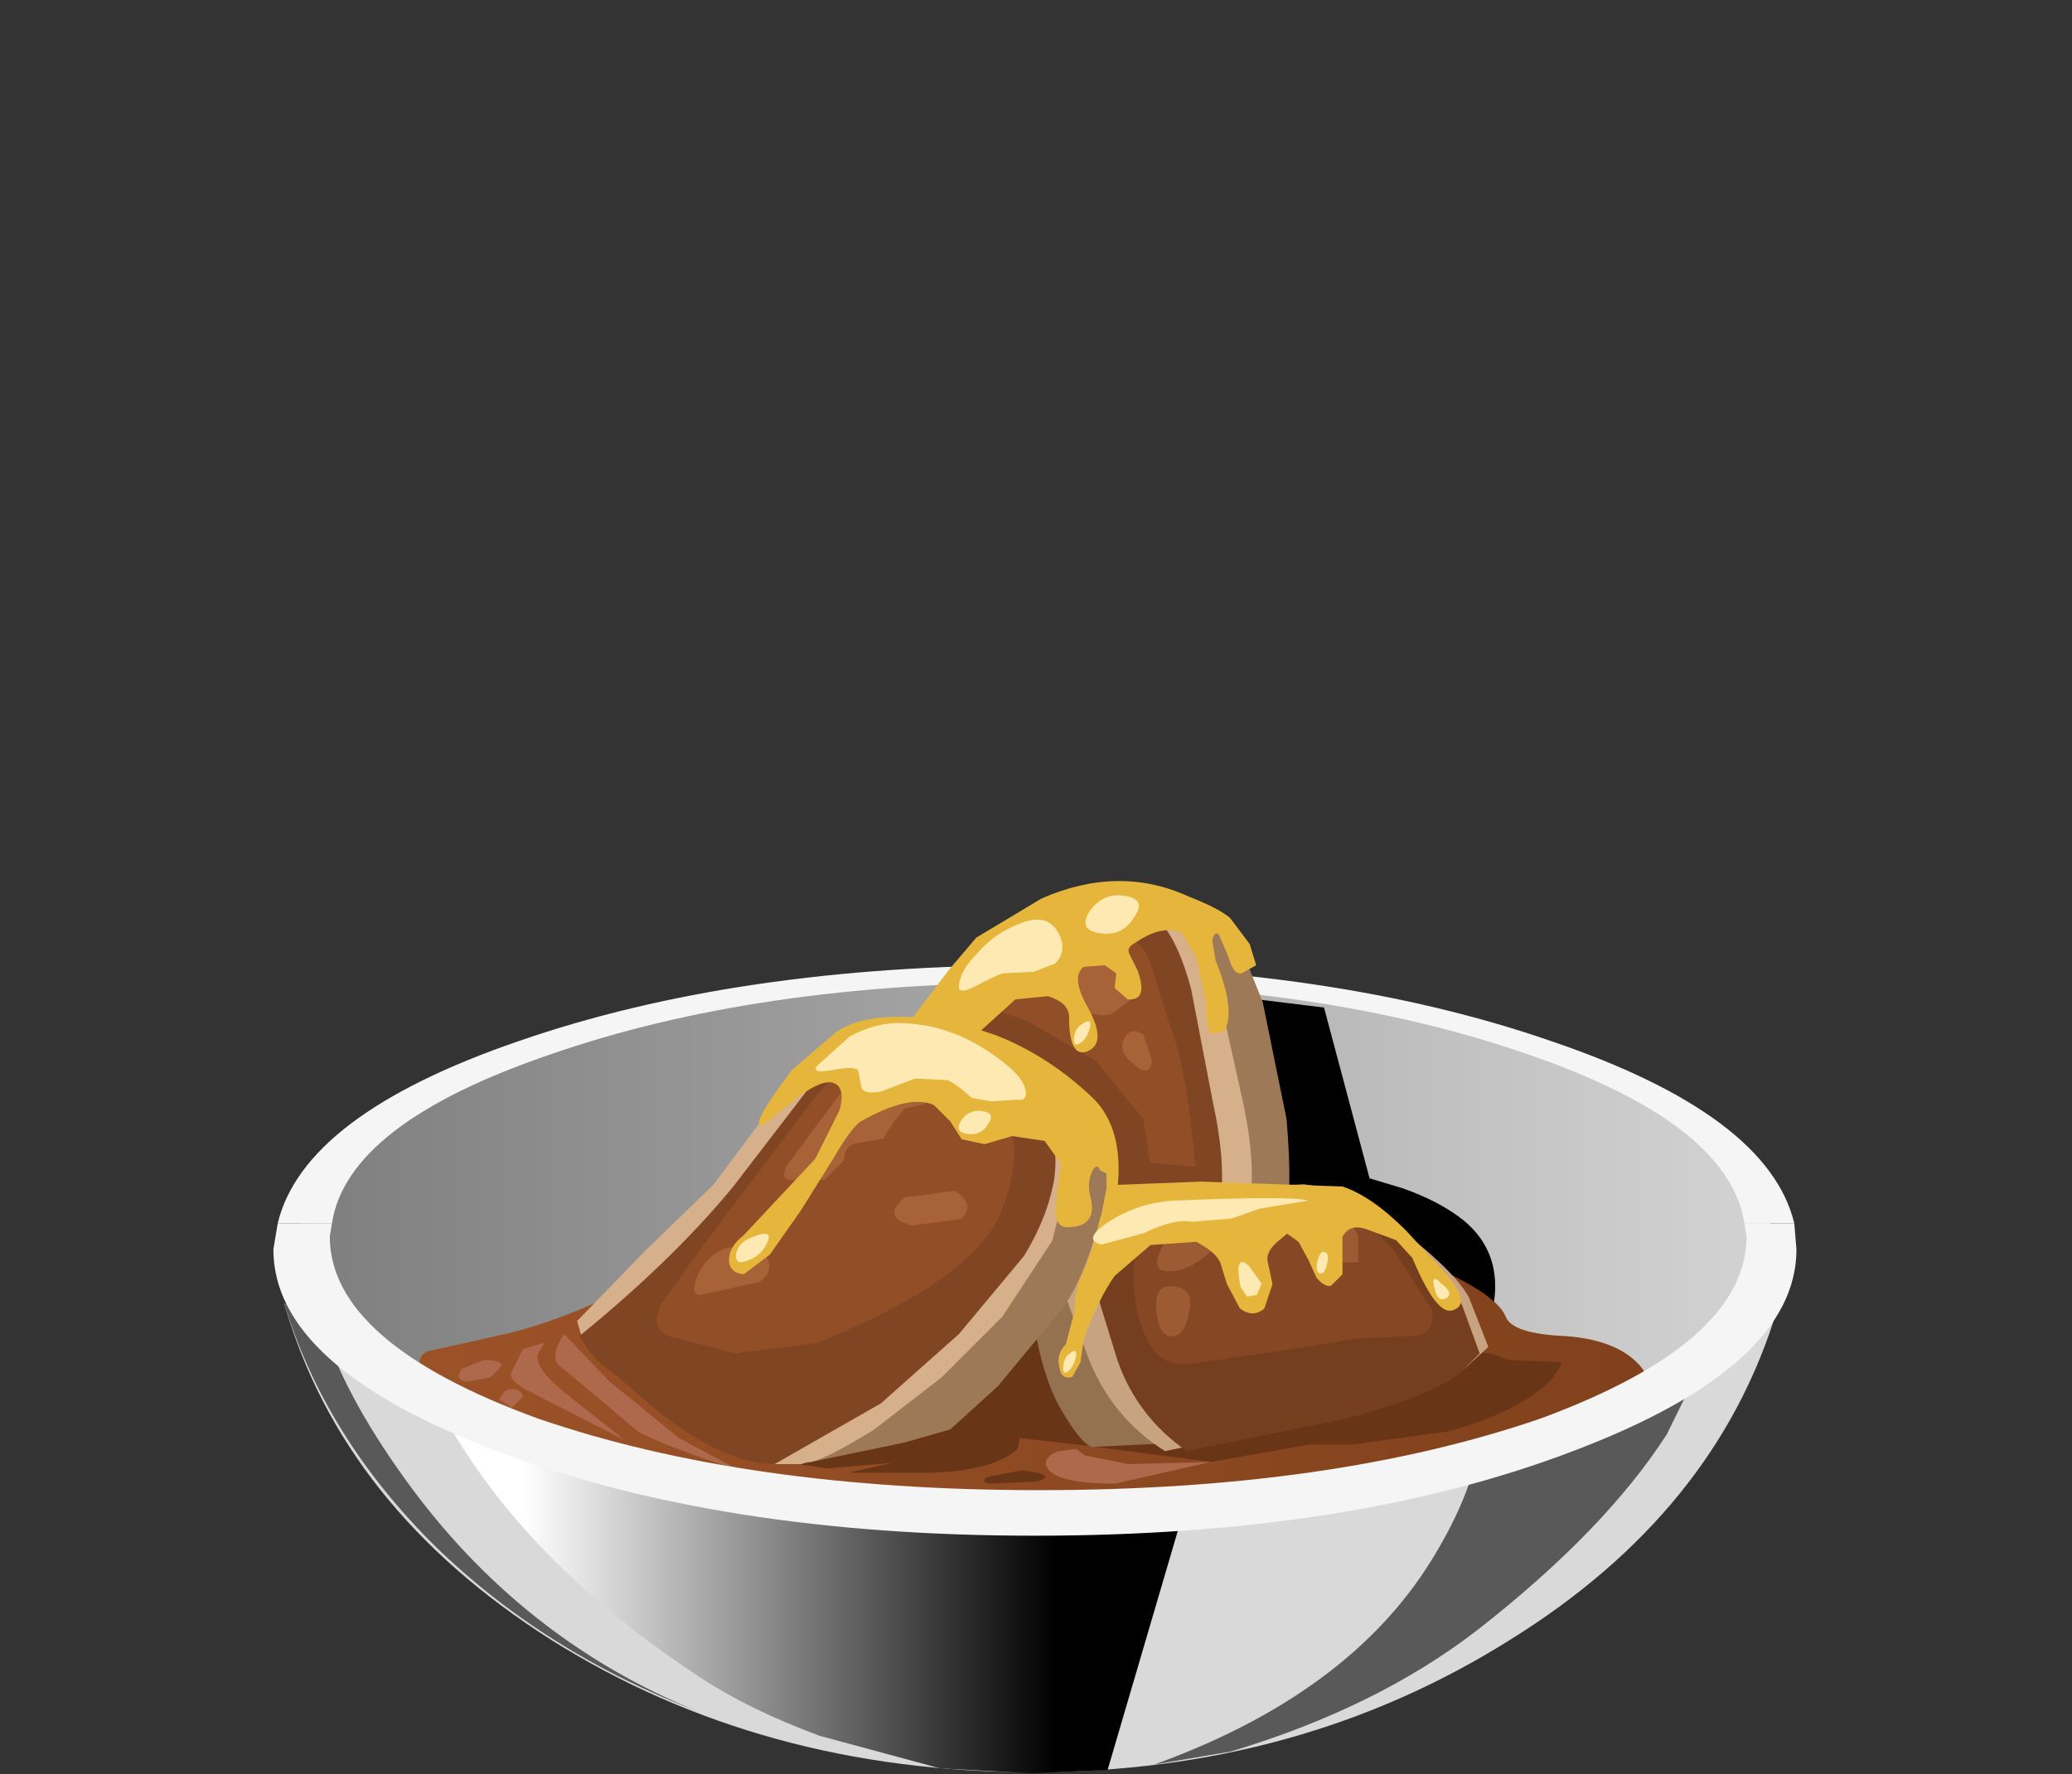 <?xml version="1.0" encoding="UTF-8" standalone="no"?>
<svg xmlns:xlink="http://www.w3.org/1999/xlink" height="40.9px" width="47.75px" xmlns="http://www.w3.org/2000/svg">
  <rect width="100%" height="100%" fill="#333333" stroke="none"/>
  <g transform="matrix(1.0, 0.0, 0.0, 1.0, 0.0, 0.0)">
    <use height="10.8" transform="matrix(1.0, 0.0, 0.0, 1.0, 6.55, 30.05)" width="34.4" xlink:href="#shape0"/>
    <use height="12.7" transform="matrix(0.75, 0.0, 0.0, 0.75, 9.7, 31.35)" width="24.3" xlink:href="#sprite0"/>
    <use height="13.1" transform="matrix(0.75, 0.0, 0.0, 0.75, 26.6, 30.85)" width="17.2" xlink:href="#sprite1"/>
    <use height="12.55" transform="matrix(0.75, 0.0, 0.0, 0.75, 6.55, 30.05)" width="12.75" xlink:href="#sprite2"/>
    <use height="12.85" transform="matrix(1.0, 0.0, 0.0, 1.0, 6.4, 22.25)" width="34.95" xlink:href="#shape4"/>
    <use height="9.5" transform="matrix(0.75, 0.0, 0.0, 0.75, 18.7, 23.0)" width="21.0" xlink:href="#sprite3"/>
    <use height="14.4" transform="matrix(1.0, 0.0, 0.0, 1.0, 9.65, 20.4)" width="28.35" xlink:href="#shape6"/>
    <use height="4.75" transform="matrix(0.75, 0.0, 0.0, 0.75, 21.0, 28.0)" width="3.5" xlink:href="#sprite4"/>
    <use height="10.3" transform="matrix(1.0, 0.0, 0.0, 1.0, 13.3, 23.45)" width="19.7" xlink:href="#shape8"/>
    <use height="15.25" transform="matrix(0.75, 0.0, 0.0, 0.75, 16.8, 20.3)" width="22.5" xlink:href="#sprite5"/>
    <use height="2.45" transform="matrix(0.75, 0.0, 0.0, 0.75, 18.8, 23.587)" width="6.45" xlink:href="#sprite6"/>
    <use height="0.7" transform="matrix(0.75, 0.0, 0.0, 0.75, 22.075, 25.613)" width="1.0" xlink:href="#sprite7"/>
    <use height="0.85" transform="matrix(0.75, 0.0, 0.0, 0.75, 16.962, 28.45)" width="1.0" xlink:href="#sprite8"/>
    <use height="2.2" transform="matrix(0.75, 0.0, 0.0, 0.75, 22.1, 21.2)" width="3.2" xlink:href="#sprite9"/>
    <use height="0.7" transform="matrix(0.75, 0.0, 0.0, 0.75, 24.75, 23.55)" width="0.5" xlink:href="#sprite10"/>
    <use height="1.15" transform="matrix(0.75, 0.0, 0.0, 0.75, 25.012, 20.65)" width="1.65" xlink:href="#sprite11"/>
    <use height="1.45" transform="matrix(0.75, 0.0, 0.0, 0.75, 25.2, 27.6)" width="6.8" xlink:href="#sprite12"/>
    <use height="1.05" transform="matrix(0.75, 0.0, 0.0, 0.75, 28.55, 29.1)" width="0.7" xlink:href="#sprite13"/>
    <use height="0.65" transform="matrix(0.75, 0.0, 0.0, 0.75, 30.35, 28.863)" width="0.35" xlink:href="#sprite14"/>
    <use height="0.6" transform="matrix(0.75, 0.0, 0.0, 0.75, 33.05, 29.5)" width="0.45" xlink:href="#sprite15"/>
    <use height="0.65" transform="matrix(0.75, 0.0, 0.0, 0.75, 24.5, 31.15)" width="0.4" xlink:href="#sprite16"/>
    <use height="7.2" transform="matrix(1.0, 0.0, 0.0, 1.0, 6.3, 28.2)" width="35.1" xlink:href="#shape17"/>
  </g>
  <defs>
    <g id="shape0" transform="matrix(1.0, 0.0, 0.0, 1.0, -5.65, -30.05)">
      <path d="M39.95 30.2 L40.05 30.2 Q38.65 34.85 33.9 37.8 29.05 40.85 22.9 40.85 16.65 40.85 11.8 37.8 7.0 34.75 5.65 30.05 L5.95 30.1 Q7.45 31.2 12.1 31.95 L23.05 32.7 33.7 32.0 Q38.35 31.35 39.95 30.2" fill="#d9d9d9" fill-rule="evenodd" stroke="none"/>
    </g>
    <g id="sprite0" transform="matrix(1.0, 0.0, 0.0, 1.0, 0.0, 0.0)">
      <use height="12.7" transform="matrix(1.0, 0.0, 0.0, 1.0, 0.0, 0.0)" width="24.3" xlink:href="#shape1"/>
    </g>
    <g id="shape1" transform="matrix(1.0, 0.0, 0.0, 1.0, 0.0, 0.0)">
      <path d="M24.3 1.7 L21.1 12.6 18.75 12.7 15.95 12.55 12.25 11.55 Q10.1 10.75 8.65 9.8 4.05 6.8 1.55 3.1 0.3 1.25 0.0 0.0 L2.65 0.55 Q9.5 1.85 18.95 1.85 L24.3 1.7" fill="url(#gradient0)" fill-rule="evenodd" stroke="none"/>
    </g>
    <linearGradient gradientTransform="matrix(0.01, 0.0, 0.0, -0.01, 11.35, 6.35)" gradientUnits="userSpaceOnUse" id="gradient0" spreadMethod="pad" x1="-819.2" x2="819.2">
      <stop offset="0.0" stop-color="#ffffff"/>
      <stop offset="1.0" stop-color="#000000"/>
    </linearGradient>
    <g id="sprite1" transform="matrix(1.0, 0.0, 0.0, 1.0, 0.0, 0.0)">
      <use height="13.1" transform="matrix(1.0, 0.0, 0.0, 1.0, 0.0, 0.0)" width="17.2" xlink:href="#shape2"/>
    </g>
    <g id="shape2" transform="matrix(1.0, 0.0, 0.0, 1.0, 0.0, 0.0)">
      <path d="M10.15 1.55 Q15.05 0.85 17.2 0.0 L15.75 2.95 Q13.85 5.9 9.95 8.95 6.85 11.35 2.35 12.7 L0.0 13.1 Q5.95 10.95 8.5 6.85 9.65 5.0 9.95 3.45 L10.15 1.55" fill="#595959" fill-rule="evenodd" stroke="none"/>
    </g>
    <g id="sprite2" transform="matrix(1.0, 0.0, 0.0, 1.0, 0.0, 0.0)">
      <use height="10.7" transform="matrix(1.143, 0.0, 0.0, 1.173, 0.0, 0.0)" width="11.15" xlink:href="#shape3"/>
    </g>
    <g id="shape3" transform="matrix(1.0, 0.0, 0.0, 1.0, 0.0, 0.0)">
      <path d="M11.15 10.7 Q7.0 9.15 4.05 6.35 1.1 3.5 0.0 0.0 L0.35 0.05 1.0 0.45 Q1.55 2.3 3.25 4.6 6.35 8.8 11.15 10.7" fill="#595959" fill-rule="evenodd" stroke="none"/>
    </g>
    <g id="shape4" transform="matrix(1.0, 0.0, 0.0, 1.0, -6.4, -22.25)">
      <path d="M35.85 24.2 Q40.85 26.1 40.85 28.7 40.85 31.35 35.85 33.2 30.9 35.1 23.85 35.1 16.85 35.1 11.85 33.2 6.9 31.35 6.9 28.7 6.9 26.1 11.85 24.2 16.85 22.35 23.85 22.35 30.9 22.35 35.85 24.2" fill="url(#gradient1)" fill-rule="evenodd" stroke="none"/>
      <path d="M41.35 28.2 L40.2 28.2 Q39.85 25.9 35.2 24.3 30.45 22.65 23.95 22.65 17.45 22.65 12.7 24.3 8.0 25.9 7.65 28.2 L6.4 28.2 Q7.0 25.7 11.95 24.0 17.0 22.25 23.85 22.25 30.7 22.25 35.75 24.0 40.75 25.7 41.35 28.2" fill="#f5f5f5" fill-rule="evenodd" stroke="none"/>
    </g>
    <linearGradient gradientTransform="matrix(0.021, 0.0, 0.0, -0.021, 23.85, 28.7)" gradientUnits="userSpaceOnUse" id="gradient1" spreadMethod="pad" x1="-819.2" x2="819.2">
      <stop offset="0.0" stop-color="#7d7d7d"/>
      <stop offset="1.0" stop-color="#d4d4d4"/>
    </linearGradient>
    <g id="sprite3" transform="matrix(1.0, 0.0, 0.0, 1.0, 0.0, 0.0)">
      <use height="9.5" transform="matrix(1.0, 0.0, 0.0, 1.0, 0.0, 0.0)" width="21.0" xlink:href="#shape5"/>
    </g>
    <g id="shape5" transform="matrix(1.0, 0.0, 0.0, 1.0, 0.0, 0.0)">
      <path d="M17.15 5.55 L18.15 5.85 Q19.3 6.25 20.05 6.85 21.25 7.85 20.95 9.5 L11.2 8.4 0.85 7.35 Q-2.05 7.55 4.85 4.25 L12.35 0.9 12.05 0.35 12.45 0.15 13.3 0.0 15.75 0.3 17.15 5.55" fill="#000000" fill-rule="evenodd" stroke="none"/>
    </g>
    <g id="shape6" transform="matrix(1.0, 0.0, 0.0, 1.0, -9.65, -20.4)">
      <path d="M37.6 32.45 L35.05 33.4 Q32.0 34.2 27.15 34.6 L16.4 34.25 12.7 33.2 Q10.45 32.4 9.95 31.9 9.45 31.35 9.85 31.15 L11.65 30.75 Q13.35 30.35 15.45 29.15 L17.2 28.9 20.05 28.9 23.35 28.55 27.25 28.65 28.8 28.5 29.8 28.3 32.55 29.0 Q34.45 29.75 34.7 30.35 34.85 30.75 36.1 30.8 37.35 30.9 37.85 31.55 38.2 32.05 37.6 32.45" fill="url(#gradient2)" fill-rule="evenodd" stroke="none"/>
      <path d="M13.0 30.75 L14.05 31.85 15.65 33.15 17.05 33.9 Q15.35 33.35 14.7 33.0 L13.4 31.9 12.85 31.45 Q12.7 31.2 13.0 30.75" fill="#ae694c" fill-rule="evenodd" stroke="none"/>
      <path d="M12.25 32.1 Q11.65 31.8 11.8 31.6 L12.05 31.1 12.55 30.95 12.4 31.2 Q12.3 31.5 12.95 32.05 L14.4 33.2 12.25 32.1" fill="#ae694c" fill-rule="evenodd" stroke="none"/>
      <path d="M11.15 31.35 Q11.6 31.35 11.55 31.5 L11.3 31.75 10.75 31.85 Q10.45 31.8 10.65 31.55 L11.15 31.35" fill="#ae694c" fill-rule="evenodd" stroke="none"/>
      <path d="M11.65 32.05 Q12.0 31.95 12.05 32.2 L11.8 32.45 11.5 32.25 11.65 32.05" fill="#ae694c" fill-rule="evenodd" stroke="none"/>
      <path d="M24.8 33.4 L25.0 33.55 26.0 33.75 27.9 33.7 25.7 34.2 Q24.2 34.2 24.1 33.75 24.1 33.55 24.4 33.45 L24.8 33.4" fill="#ae694c" fill-rule="evenodd" stroke="none"/>
      <path d="M34.75 31.35 L36.0 31.4 35.8 31.75 Q35.05 32.55 33.35 33.0 L31.15 33.3 30.0 33.3 33.15 32.55 Q33.8 32.35 34.75 31.35" fill="#693517" fill-rule="evenodd" stroke="none"/>
      <path d="M22.7 33.05 L23.5 33.15 23.45 33.4 Q22.9 33.9 21.45 33.95 L19.55 33.95 21.1 33.6 22.7 33.05" fill="#693517" fill-rule="evenodd" stroke="none"/>
      <path d="M23.6 33.9 Q24.4 34.0 23.9 34.15 L22.9 34.2 Q22.55 34.2 22.75 34.05 L23.5 33.9 23.6 33.9" fill="#693517" fill-rule="evenodd" stroke="none"/>
      <path d="M27.9 33.7 L24.85 33.3 23.05 33.1 22.3 33.3 20.8 33.7 19.05 33.85 18.4 33.75 19.45 32.4 Q20.55 31.0 21.1 30.75 22.75 29.85 25.45 30.2 L29.95 30.8 33.55 31.15 Q34.7 31.15 34.9 31.5 L34.5 32.1 32.7 32.85 27.9 33.7" fill="#693517" fill-rule="evenodd" stroke="none"/>
      <path d="M29.6 28.2 Q29.35 29.1 26.6 29.15 L26.1 27.65 26.2 28.9 25.65 26.4 26.1 27.65 25.55 21.0 26.75 20.55 27.55 20.85 Q28.2 21.05 28.5 21.6 L29.1 23.1 29.65 25.8 Q29.8 27.6 29.6 28.2" fill="#9e7957" fill-rule="evenodd" stroke="none"/>
      <path d="M22.85 28.75 L21.0 24.65 21.55 22.95 Q21.85 22.35 22.6 21.7 23.5 20.95 24.7 20.55 26.0 20.25 26.8 20.55 27.55 20.85 28.0 22.5 L28.6 25.2 Q29.1 27.35 28.6 28.5 28.25 29.1 26.05 29.25 23.8 29.45 22.85 28.75" fill="#d6af8b" fill-rule="evenodd" stroke="none"/>
      <path d="M22.75 22.1 L24.6 21.05 26.4 21.0 Q27.05 21.3 27.45 22.8 L27.95 25.4 Q28.4 27.45 27.9 28.5 27.65 29.1 25.75 29.25 23.8 29.4 23.0 28.75 L21.4 24.9 21.85 23.3 22.75 22.1" fill="#804522" fill-rule="evenodd" stroke="none"/>
      <path d="M25.35 21.5 Q26.2 21.45 26.5 22.15 L26.95 23.6 Q27.35 24.6 27.55 26.9 L26.5 26.8 26.35 25.8 25.25 24.45 23.7 23.55 22.85 23.25 23.25 22.6 23.95 21.85 Q24.4 21.55 25.35 21.5" fill="#914e27" fill-rule="evenodd" stroke="none"/>
      <path d="M25.05 22.05 Q25.6 21.95 26.0 22.25 L26.3 22.75 26.05 23.05 25.65 23.35 Q25.3 23.55 24.15 22.95 23.8 22.8 24.25 22.45 24.6 22.1 25.05 22.05" fill="#a86237" fill-rule="evenodd" stroke="none"/>
      <path d="M26.35 23.85 L26.55 24.45 Q26.5 24.85 26.15 24.55 25.75 24.25 25.9 23.95 26.05 23.65 26.35 23.85" fill="#a86237" fill-rule="evenodd" stroke="none"/>
      <path d="M26.8 28.9 Q27.9 32.7 27.35 33.25 L25.25 33.35 Q25.0 33.45 24.4 32.4 24.05 31.75 23.85 30.65 L23.75 29.7 25.35 28.1 26.8 28.9" fill="#947151" fill-rule="evenodd" stroke="none"/>
      <path d="M31.45 27.75 Q33.4 29.1 33.85 29.9 L34.3 31.05 33.75 31.55 Q32.8 32.15 30.85 32.6 L26.85 33.45 Q25.65 32.7 25.1 31.35 L24.6 30.0 Q24.5 29.35 24.8 28.7 25.1 28.05 25.95 27.75 L28.0 27.4 30.05 27.3 Q30.85 27.4 31.45 27.75" fill="#c7a381" fill-rule="evenodd" stroke="none"/>
      <path d="M31.6 28.05 Q33.4 29.45 33.7 30.1 L34.1 31.2 33.6 31.7 Q32.75 32.25 31.0 32.7 L27.35 33.45 Q26.2 32.65 25.75 31.35 L25.35 30.05 Q25.25 29.45 25.5 28.8 25.75 28.2 26.6 27.9 L28.45 27.6 30.3 27.55 Q31.0 27.6 31.6 28.05" fill="#753f1f" fill-rule="evenodd" stroke="none"/>
    </g>
    <linearGradient gradientTransform="matrix(0.017, 0.0, 0.0, -0.017, 23.8, 31.55)" gradientUnits="userSpaceOnUse" id="gradient2" spreadMethod="pad" x1="-819.2" x2="819.2">
      <stop offset="0.0" stop-color="#9c5227"/>
      <stop offset="1.0" stop-color="#80411c"/>
    </linearGradient>
    <g id="sprite4" transform="matrix(1.0, 0.0, 0.0, 1.0, 0.0, 0.0)">
      <use height="4.75" transform="matrix(1.0, 0.0, 0.0, 1.0, 0.0, 0.0)" width="3.5" xlink:href="#shape7"/>
    </g>
    <g id="shape7" transform="matrix(1.0, 0.0, 0.0, 1.0, 0.0, 0.0)">
      <path d="M0.0 2.3 L1.85 0.85 Q2.35 0.4 3.5 0.0 L3.2 1.15 2.45 2.8 1.7 4.15 0.6 4.75 0.0 2.3" fill="#3d1606" fill-rule="evenodd" stroke="none"/>
    </g>
    <g id="shape8" transform="matrix(1.0, 0.0, 0.0, 1.0, -12.4, -23.45)">
      <path d="M29.2 27.85 L30.05 27.9 Q30.5 28.0 31.2 28.8 L32.1 30.2 Q32.2 30.75 31.65 30.8 L30.4 30.85 28.55 31.15 26.45 31.45 Q25.7 31.5 25.4 30.55 25.15 29.85 25.25 28.95 25.3 27.9 28.15 27.9 L29.2 27.85" fill="#854724" fill-rule="evenodd" stroke="none"/>
      <path d="M29.8 28.1 Q30.25 28.1 30.4 28.5 L30.4 29.1 29.95 29.1 29.2 28.65 Q28.8 28.35 29.05 28.2 L29.8 28.1" fill="#9c5b33" fill-rule="evenodd" stroke="none"/>
      <path d="M26.45 28.35 Q27.55 28.35 27.0 28.85 26.45 29.35 25.95 29.3 25.65 29.25 25.85 28.8 26.05 28.35 26.45 28.35" fill="#9c5b33" fill-rule="evenodd" stroke="none"/>
      <path d="M26.05 29.65 Q26.65 29.65 26.5 30.25 26.4 30.85 26.05 30.8 25.8 30.75 25.75 30.2 25.7 29.65 26.05 29.65" fill="#9c5b33" fill-rule="evenodd" stroke="none"/>
      <path d="M22.45 24.15 Q23.8 24.7 24.45 25.75 24.9 26.4 24.5 27.9 24.1 29.5 23.55 30.2 L22.1 31.95 21.0 32.95 19.95 33.25 17.55 33.75 16.55 32.8 18.95 25.85 19.7 24.7 Q20.5 23.55 20.65 23.55 L22.45 24.15" fill="#9e7957" fill-rule="evenodd" stroke="none"/>
      <path d="M21.6 23.85 L22.75 24.65 23.6 25.6 23.8 26.8 23.35 28.6 22.2 30.35 20.8 31.75 19.25 32.95 Q17.95 33.75 17.7 33.7 L17.55 33.75 16.95 33.75 15.05 32.85 13.6 31.8 12.5 30.8 12.4 30.45 13.95 28.85 15.55 27.3 17.45 24.75 Q17.85 24.2 18.55 23.85 19.35 23.4 20.15 23.45 L21.6 23.85" fill="#d6af8b" fill-rule="evenodd" stroke="none"/>
      <path d="M21.2 30.75 L19.4 32.35 16.95 33.75 Q15.75 33.75 14.1 32.4 L13.3 31.7 Q12.9 31.45 12.65 31.1 L12.45 30.8 Q14.6 29.05 16.0 27.35 L17.65 25.2 Q18.4 24.15 19.25 23.9 L21.1 24.0 22.75 25.2 Q23.55 25.9 23.4 27.15 23.25 28.05 22.7 28.95 L21.2 30.75" fill="#804522" fill-rule="evenodd" stroke="none"/>
      <path d="M22.3 25.75 Q22.7 26.55 22.2 27.85 21.65 29.45 17.95 30.95 L16.05 31.2 14.5 30.8 Q14.05 30.6 14.35 30.05 L15.2 28.85 17.65 25.6 Q18.2 24.8 18.9 24.45 L19.9 24.25 Q21.85 24.8 22.3 25.75" fill="#914e27" fill-rule="evenodd" stroke="none"/>
      <path d="M19.5 24.65 L20.15 24.75 20.4 25.1 Q20.6 25.35 20.4 25.45 L19.95 25.55 19.7 25.85 19.45 26.25 18.85 26.35 Q18.55 26.4 18.55 26.75 L18.1 27.2 17.35 27.2 Q17.05 27.2 17.25 26.85 L17.8 26.1 18.55 25.1 Q19.1 24.6 19.5 24.65" fill="#a86237" fill-rule="evenodd" stroke="none"/>
      <path d="M16.0 28.75 Q16.65 28.75 16.8 29.05 16.9 29.35 16.6 29.55 L15.25 29.85 Q14.95 29.85 15.25 29.25 15.6 28.75 16.0 28.75" fill="#a86237" fill-rule="evenodd" stroke="none"/>
      <path d="M21.1 27.45 Q21.6 27.75 21.25 28.1 L20.1 28.25 Q19.4 28.05 19.95 27.6 L21.1 27.45" fill="#a86237" fill-rule="evenodd" stroke="none"/>
    </g>
    <g id="sprite5" transform="matrix(1.0, 0.0, 0.0, 1.0, 0.0, 0.0)">
      <use height="15.25" transform="matrix(1.0, 0.0, 0.0, 1.0, 0.0, 0.0)" width="22.5" xlink:href="#shape9"/>
    </g>
    <g id="shape9" transform="matrix(1.0, 0.0, 0.0, 1.0, 0.0, 0.0)">
      <path d="M20.8 10.75 L21.95 12.0 Q22.85 13.0 22.25 13.2 21.75 13.4 21.0 11.6 L20.5 11.05 19.55 10.7 Q19.05 10.55 18.85 10.95 L18.85 11.6 18.85 12.1 18.5 12.45 Q18.3 12.5 18.05 12.2 L17.8 11.65 17.5 11.1 17.15 10.85 16.85 11.1 Q16.5 11.4 16.55 11.7 L16.7 12.4 16.45 13.15 Q16.1 13.45 15.7 13.15 L15.3 12.4 15.1 11.75 Q14.95 11.4 14.35 11.1 L12.95 11.2 11.85 12.15 Q11.35 12.85 10.9 14.1 L10.8 14.8 10.55 15.25 Q10.2 15.35 10.15 14.95 10.05 14.55 10.35 14.25 L10.6 13.3 Q10.65 12.5 10.8 12.2 11.3 11.15 11.6 9.45 L11.6 9.0 11.4 8.9 Q11.3 8.65 11.15 8.95 11.0 9.3 11.1 9.7 11.35 10.65 10.4 10.65 9.95 10.65 10.05 9.9 L10.2 8.7 9.7 8.0 8.7 7.85 7.85 8.1 7.15 7.95 6.8 7.4 6.3 6.9 Q5.55 6.55 4.05 7.4 3.75 7.6 3.2 8.55 L2.2 10.15 1.25 11.5 0.45 12.1 Q0.0 12.05 0.0 11.65 0.0 11.25 0.45 10.9 L2.65 8.55 3.4 7.05 Q3.6 6.3 3.15 6.2 2.75 6.15 2.0 6.75 L1.05 7.5 Q0.55 7.65 1.95 5.8 L3.3 4.65 Q4.1 4.1 5.65 4.2 L6.75 2.75 7.6 1.75 9.6 0.55 Q12.0 -0.5 14.15 0.5 15.05 0.85 15.4 1.15 L16.0 1.95 16.2 2.6 15.75 2.85 Q15.5 2.9 15.35 2.35 L15.05 1.65 Q14.9 1.55 14.85 1.85 L14.95 2.45 Q15.6 4.05 15.2 4.65 L14.8 4.7 Q14.65 4.4 14.65 3.7 L14.35 2.35 13.9 1.6 Q13.3 1.35 12.5 1.9 12.2 2.05 12.3 2.25 L12.55 2.75 Q12.9 3.7 12.25 3.65 L11.85 3.3 11.9 2.85 11.55 2.6 10.9 2.65 Q10.5 2.95 11.0 3.85 11.65 5.0 11.0 5.25 10.45 5.45 10.45 4.2 10.45 3.75 9.8 3.55 L8.8 3.65 7.75 4.6 8.2 4.75 Q9.85 5.4 11.2 6.7 12.1 7.6 11.95 9.35 L14.5 9.25 18.85 9.4 Q19.75 9.7 20.8 10.75" fill="#e6b63c" fill-rule="evenodd" stroke="none"/>
    </g>
    <g id="sprite6" transform="matrix(1.0, 0.0, 0.0, 1.0, 0.0, -0.05)">
      <use height="2.45" transform="matrix(1.0, 0.0, 0.0, 1.0, 0.0, 0.05)" width="6.45" xlink:href="#shape10"/>
    </g>
    <g id="shape10" transform="matrix(1.0, 0.0, 0.0, 1.0, 0.0, -0.05)">
      <path d="M5.35 0.95 Q6.4 1.65 6.45 2.15 6.5 2.45 6.15 2.4 L5.4 2.45 4.8 2.35 Q4.3 1.9 4.05 1.8 L3.05 1.75 2.0 2.15 Q1.45 2.25 1.4 2.0 L1.3 1.5 Q1.2 1.35 0.45 1.5 -0.15 1.6 0.05 1.35 L1.05 0.45 Q1.9 0.0 2.7 0.05 4.1 0.1 5.35 0.95" fill="#ffe9b3" fill-rule="evenodd" stroke="none"/>
    </g>
    <g id="sprite7" transform="matrix(1.0, 0.0, 0.0, 1.0, 0.1, 0.05)">
      <use height="1.15" transform="matrix(0.606, 0.0, 0.0, 0.609, -0.08, -0.05)" width="1.65" xlink:href="#shape11"/>
    </g>
    <g id="shape11" transform="matrix(1.0, 0.0, 0.0, 1.0, 0.05, 0.0)">
      <path d="M1.15 0.0 Q1.85 0.1 1.45 0.65 1.1 1.25 0.4 1.15 -0.3 1.05 0.1 0.45 0.5 -0.1 1.15 0.0" fill="#ffe9b3" fill-rule="evenodd" stroke="none"/>
    </g>
    <g id="sprite8" transform="matrix(1.0, 0.0, 0.0, 1.0, 0.05, 0.0)">
      <use height="1.1" transform="matrix(0.588, 0.0, 0.0, 0.773, -0.05, 0.0)" width="1.7" xlink:href="#shape12"/>
    </g>
    <g id="shape12" transform="matrix(1.0, 0.0, 0.0, 1.0, 0.0, 0.0)">
      <path d="M1.65 0.3 Q1.35 0.85 0.6 1.05 -0.05 1.25 0.0 0.8 0.1 0.35 0.75 0.15 1.95 -0.25 1.65 0.3" fill="#ffe9b3" fill-rule="evenodd" stroke="none"/>
    </g>
    <g id="sprite9" transform="matrix(1.0, 0.0, 0.0, 1.0, 0.0, 0.0)">
      <use height="2.2" transform="matrix(1.0, 0.0, 0.0, 1.0, 0.0, 0.0)" width="3.2" xlink:href="#shape13"/>
    </g>
    <g id="shape13" transform="matrix(1.0, 0.0, 0.0, 1.0, 0.0, 0.0)">
      <path d="M3.05 0.4 Q3.35 0.95 2.95 1.35 L2.3 1.6 1.35 1.65 Q1.15 1.7 0.4 2.1 -0.05 2.3 0.0 2.0 0.05 1.55 0.55 1.05 1.05 0.45 1.8 0.15 2.7 -0.25 3.05 0.4" fill="#ffe9b3" fill-rule="evenodd" stroke="none"/>
    </g>
    <g id="sprite10" transform="matrix(1.0, 0.0, 0.0, 1.0, 0.0, 0.0)">
      <use height="1.1" transform="matrix(0.294, 0.0, 0.0, 0.636, 0.0, 0.0)" width="1.7" xlink:href="#shape12"/>
    </g>
    <g id="sprite11" transform="matrix(1.0, 0.0, 0.0, 1.0, 0.05, 0.0)">
      <use height="1.15" transform="matrix(1.0, 0.0, 0.0, 1.0, -0.05, 0.0)" width="1.65" xlink:href="#shape11"/>
    </g>
    <g id="sprite12" transform="matrix(1.0, 0.0, 0.0, 1.0, 0.0, 0.0)">
      <use height="1.45" transform="matrix(1.0, 0.0, 0.0, 1.0, 0.0, 0.0)" width="6.8" xlink:href="#shape14"/>
    </g>
    <g id="shape14" transform="matrix(1.0, 0.0, 0.0, 1.0, 0.0, 0.0)">
      <path d="M2.5 0.1 Q6.1 -0.05 6.6 0.1 L5.1 0.35 4.25 0.65 3.05 0.75 Q2.45 0.65 1.55 1.1 L0.25 1.45 Q-0.4 1.3 0.55 0.7 1.45 0.15 2.5 0.1" fill="#ffe9b3" fill-rule="evenodd" stroke="none"/>
    </g>
    <g id="sprite13" transform="matrix(1.0, 0.0, 0.0, 1.0, 0.0, 0.0)">
      <use height="1.05" transform="matrix(1.0, 0.0, 0.0, 1.0, 0.0, 0.0)" width="0.7" xlink:href="#shape15"/>
    </g>
    <g id="shape15" transform="matrix(1.0, 0.0, 0.0, 1.0, 0.0, 0.0)">
      <path d="M0.3 0.1 L0.7 0.65 0.55 1.0 0.25 1.05 0.05 0.75 Q-0.15 -0.3 0.3 0.1" fill="#ffe9b3" fill-rule="evenodd" stroke="none"/>
    </g>
    <g id="sprite14" transform="matrix(1.0, 0.0, 0.0, 1.0, 0.0, 0.05)">
      <use height="1.15" transform="matrix(0.212, 0.0, 0.0, 0.565, -0.011, -0.05)" width="1.65" xlink:href="#shape11"/>
    </g>
    <g id="sprite15" transform="matrix(1.0, 0.0, 0.0, 1.0, 0.0, 0.0)">
      <use height="0.6" transform="matrix(1.0, 0.0, 0.0, 1.0, 0.0, 0.0)" width="0.45" xlink:href="#shape16"/>
    </g>
    <g id="shape16" transform="matrix(1.0, 0.0, 0.0, 1.0, 0.0, 0.0)">
      <path d="M0.2 0.1 Q0.6 0.4 0.4 0.55 0.15 0.7 0.05 0.4 -0.15 -0.25 0.2 0.1" fill="#ffe9b3" fill-rule="evenodd" stroke="none"/>
    </g>
    <g id="sprite16" transform="matrix(1.0, 0.0, 0.0, 1.0, 0.0, 0.0)">
      <use height="1.1" transform="matrix(0.235, 0.0, 0.0, 0.591, 0.0, 0.0)" width="1.7" xlink:href="#shape12"/>
    </g>
    <g id="shape17" transform="matrix(1.0, 0.0, 0.0, 1.0, -5.4, -28.2)">
      <path d="M39.3 28.2 L40.45 28.2 40.5 28.8 Q40.5 31.5 35.35 33.45 30.25 35.4 22.95 35.4 15.7 35.4 10.55 33.45 5.4 31.5 5.4 28.8 L5.5 28.2 6.75 28.2 6.7 28.5 Q6.7 30.95 11.5 32.7 16.3 34.35 23.05 34.35 29.8 34.35 34.6 32.7 39.35 30.95 39.35 28.5 L39.3 28.2" fill="#f5f5f5" fill-rule="evenodd" stroke="none"/>
    </g>
  </defs>
</svg>

